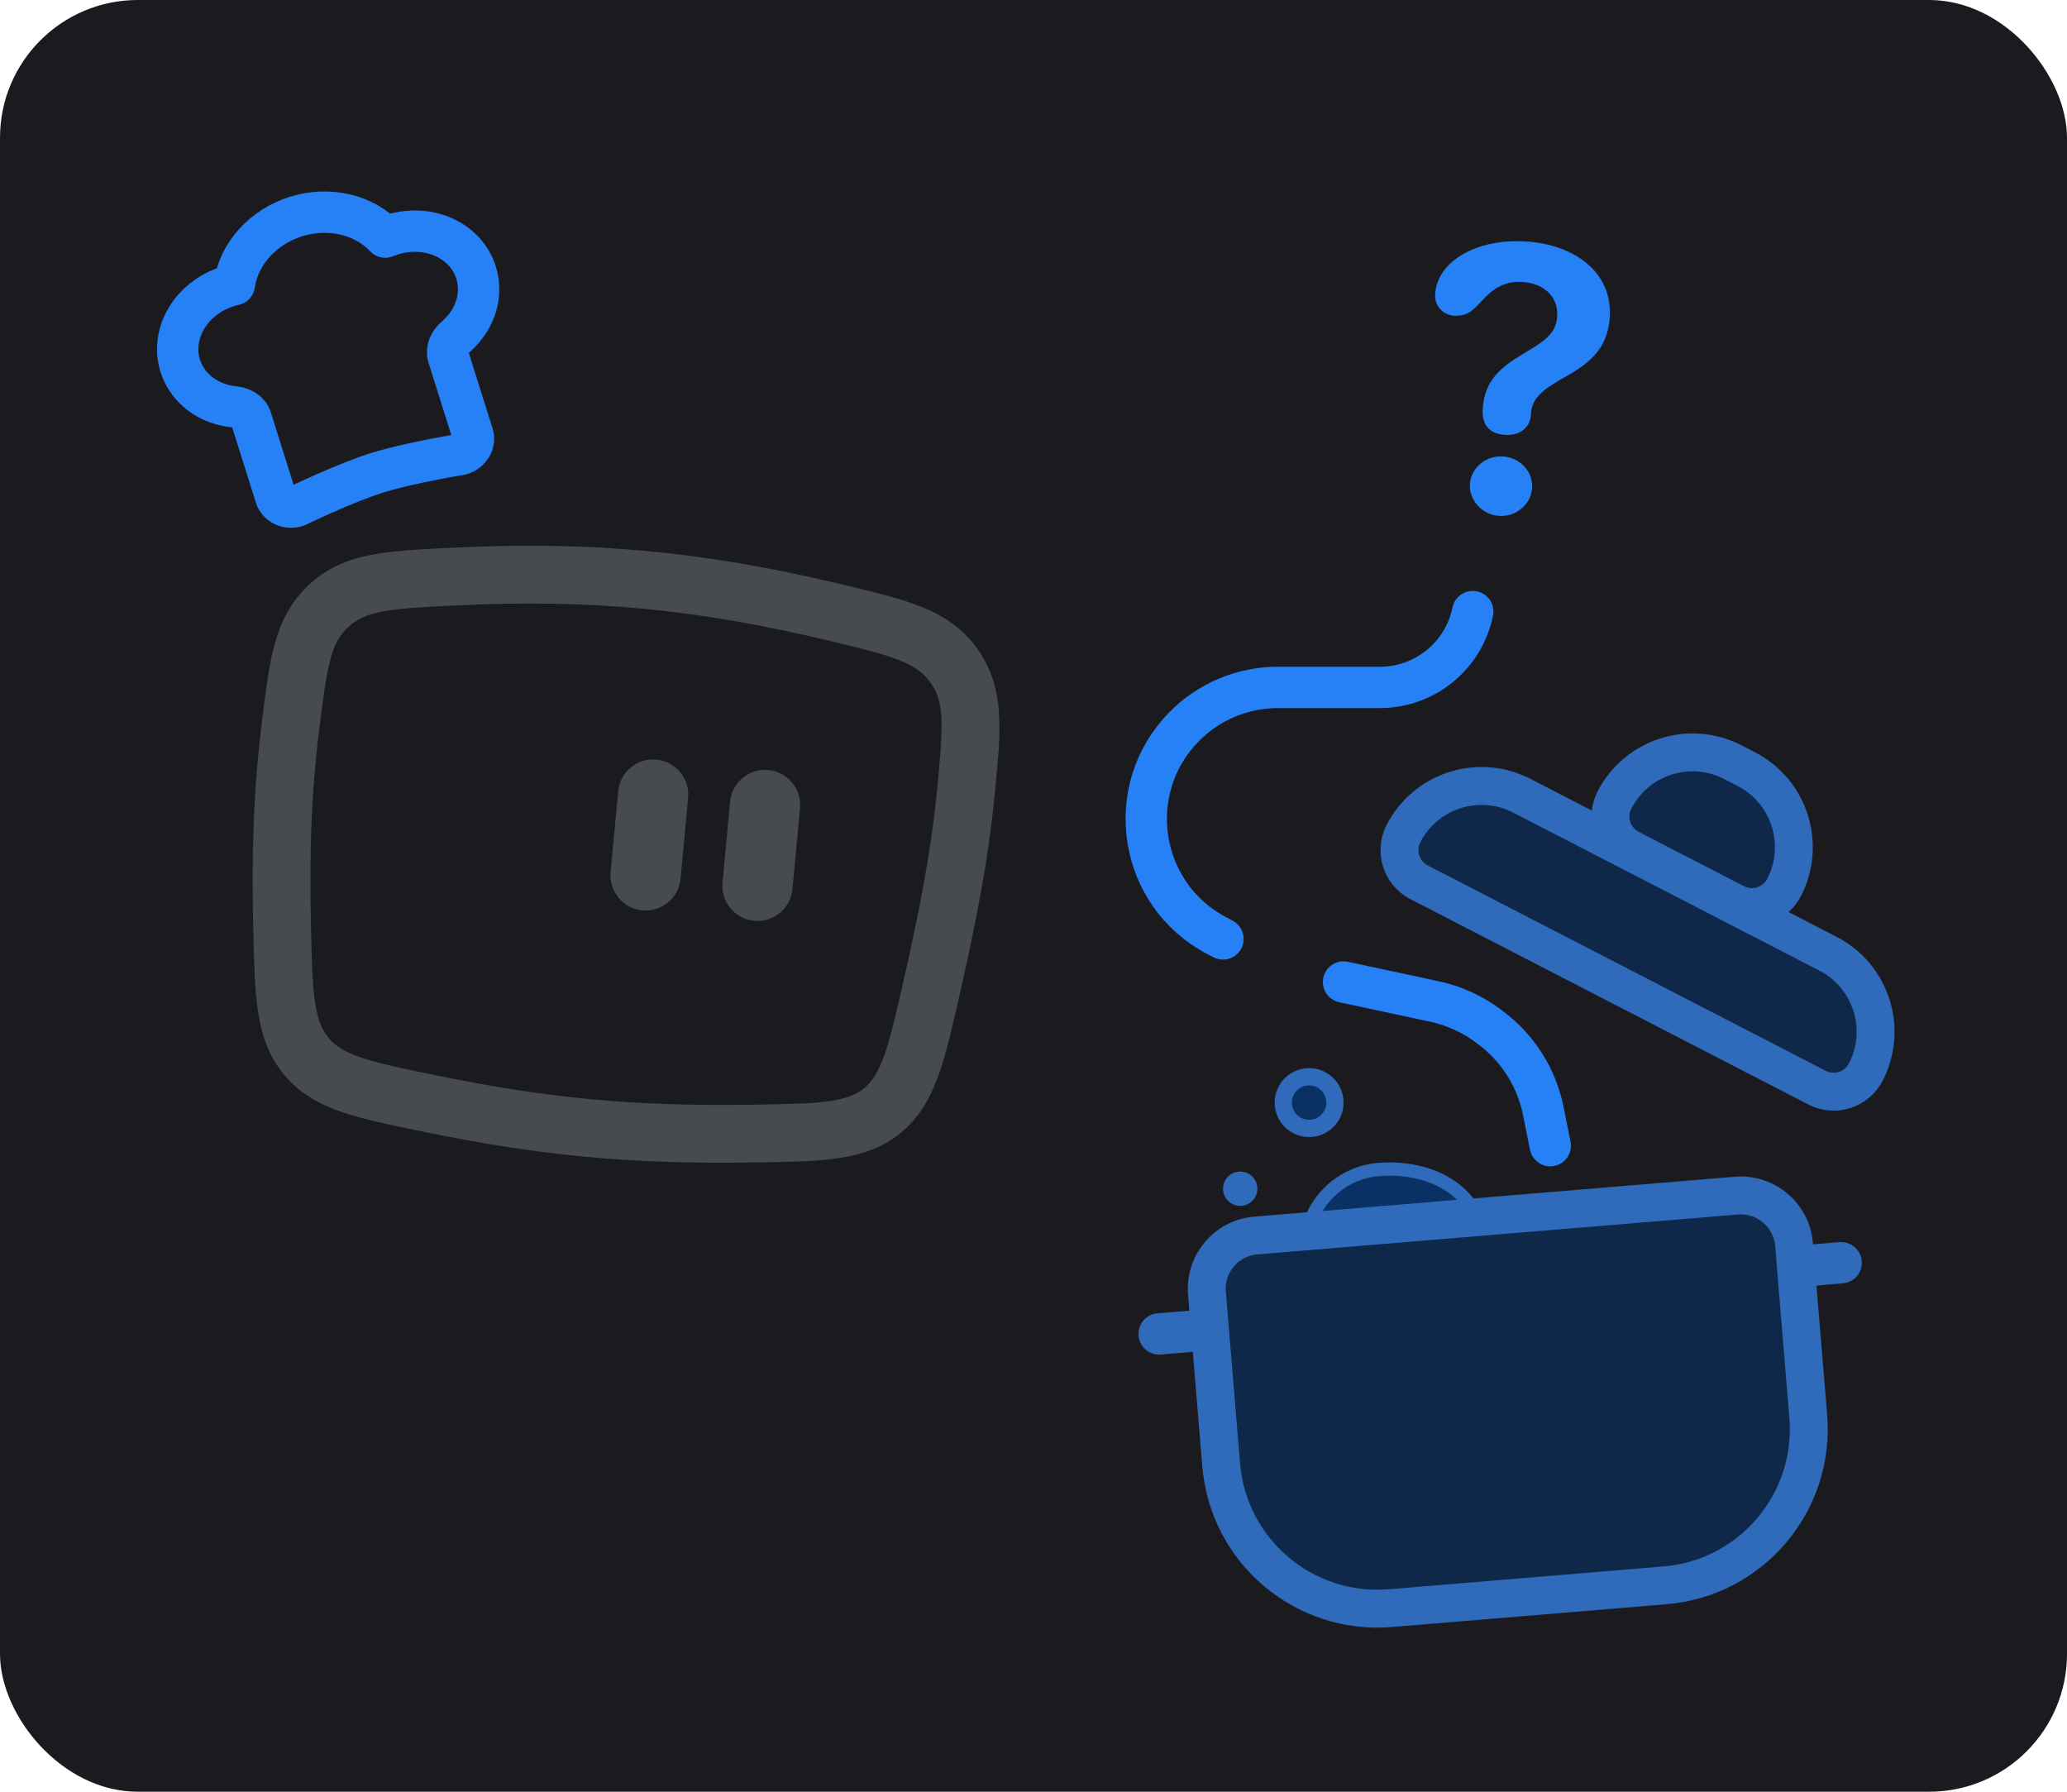<svg width="120" height="104" viewBox="0 0 120 104" fill="none" xmlns="http://www.w3.org/2000/svg">
<rect width="120" height="104" rx="8" fill="#1B1B1F"/>
<path d="M35.888 45.93C35.993 44.809 36.987 43.985 38.108 44.089C39.229 44.194 40.053 45.188 39.949 46.309L39.511 51.001C39.406 52.122 38.412 52.946 37.291 52.842C36.17 52.737 35.346 51.743 35.45 50.622L35.888 45.93Z" fill="#464B50"/>
<path d="M42.384 46.536C42.489 45.415 43.483 44.591 44.604 44.696C45.725 44.8 46.549 45.794 46.444 46.915L46.006 51.607C45.902 52.728 44.908 53.553 43.787 53.448C42.666 53.343 41.842 52.349 41.946 51.228L42.384 46.536Z" fill="#464B50"/>
<path fill-rule="evenodd" clip-rule="evenodd" d="M47.943 37.146C40.483 35.374 34.324 34.757 26.491 35.139C24.511 35.236 23.201 35.304 22.188 35.5C21.249 35.682 20.7 35.952 20.225 36.392C19.242 37.304 19.019 38.418 18.532 42.332C18.052 46.178 17.966 49.657 18.05 53.588C18.095 55.683 18.128 57.097 18.291 58.185C18.445 59.217 18.695 59.788 19.074 60.242C19.456 60.7 19.968 61.045 20.936 61.377C21.96 61.728 23.32 62.01 25.342 62.423C31.881 63.761 36.826 64.219 43.523 64.124C45.611 64.095 47.022 64.072 48.109 63.92C49.141 63.775 49.712 63.533 50.165 63.165C50.608 62.805 50.97 62.285 51.339 61.251C51.723 60.172 52.05 58.728 52.528 56.606C53.379 52.82 54.049 49.488 54.407 45.803C54.789 41.862 54.813 40.733 54.01 39.609C53.622 39.066 53.124 38.686 52.215 38.324C51.233 37.932 49.923 37.617 47.943 37.146ZM26.328 31.79C34.487 31.392 40.962 32.042 48.718 33.884L48.832 33.911C50.668 34.347 52.22 34.716 53.457 35.209C54.792 35.741 55.882 36.462 56.738 37.66C58.353 39.92 58.11 42.399 57.786 45.694C57.772 45.837 57.758 45.981 57.744 46.127C57.365 50.023 56.659 53.518 55.799 57.342L55.776 57.443C55.327 59.438 54.958 61.083 54.497 62.376C54.013 63.735 53.372 64.88 52.278 65.768C51.194 66.648 49.972 67.044 48.575 67.24C47.255 67.425 45.632 67.448 43.675 67.476L43.57 67.477C36.635 67.575 31.449 67.095 24.67 65.709L24.565 65.687C22.675 65.3 21.101 64.979 19.848 64.549C18.517 64.092 17.399 63.468 16.5 62.39C15.598 61.309 15.185 60.085 14.975 58.681C14.777 57.357 14.742 55.728 14.7 53.767L14.698 53.66C14.611 49.628 14.698 45.976 15.204 41.917C15.223 41.77 15.241 41.624 15.258 41.48C15.662 38.218 15.964 35.771 17.945 33.934C18.996 32.959 20.175 32.474 21.551 32.208C22.826 31.961 24.378 31.885 26.214 31.796C26.252 31.794 26.29 31.792 26.328 31.79Z" fill="#464B50"/>
<path d="M88.352 46.189C85.848 44.897 82.772 45.88 81.481 48.383C80.949 49.413 81.353 50.68 82.384 51.212L105.49 63.133C106.521 63.665 107.788 63.26 108.319 62.229C109.611 59.726 108.629 56.65 106.125 55.359L88.352 46.189Z" fill="#0F2748" stroke="#306ABA" stroke-width="2.2"/>
<path d="M100.6 44.24C98.096 42.949 95.02 43.931 93.729 46.434C93.197 47.465 93.602 48.731 94.632 49.263L100.745 52.417C101.775 52.949 103.042 52.544 103.574 51.514C104.865 49.01 103.883 45.934 101.38 44.643L100.6 44.24Z" fill="#0F2748" stroke="#306ABA" stroke-width="2.2"/>
<path d="M87.38 25.242C88.263 25.301 88.829 24.788 88.875 24.101C88.878 24.062 88.881 24.023 88.883 23.983C88.939 23.16 89.504 22.666 90.57 22.048C92.104 21.206 93.322 20.381 93.453 18.44C93.635 15.733 91.315 14.198 88.647 14.019C85.941 13.837 84.075 14.933 83.513 16.254C83.396 16.522 83.339 16.794 83.32 17.069C83.269 17.834 83.849 18.286 84.418 18.325C85.006 18.364 85.396 18.134 85.757 17.745L86.117 17.375C86.819 16.595 87.548 16.309 88.391 16.366C89.666 16.451 90.479 17.255 90.403 18.372C90.334 19.412 89.615 19.836 88.241 20.65C87.151 21.326 86.194 22.088 86.088 23.657C86.087 23.677 86.083 23.736 86.082 23.756C86.019 24.677 86.478 25.181 87.38 25.242ZM87.024 29.946C87.985 30.01 88.88 29.302 88.945 28.341C89.011 27.361 88.237 26.56 87.257 26.494C86.276 26.428 85.401 27.137 85.336 28.099C85.273 29.04 86.064 29.881 87.024 29.946Z" fill="#2781F6"/>
<path d="M85.5 35.5V35.5C84.978 38.061 82.726 39.9 80.113 39.9L74.189 39.9C72.148 39.9 70.192 40.716 68.757 42.167V42.167C65.147 45.815 66.088 51.915 70.629 54.305L71 54.5" stroke="#2781F6" stroke-width="2.4" stroke-linecap="round"/>
<path d="M78 57L83.282 58.132C84.414 58.374 85.48 58.86 86.406 59.554L86.555 59.666C88.129 60.847 89.213 62.567 89.599 64.497L90 66.5" stroke="#2781F6" stroke-width="2.4" stroke-linecap="round"/>
<path d="M85.65 70.453L85.835 70.825L86.192 70.611C87.313 69.939 88.733 69.975 89.913 70.475C91.105 70.98 91.939 71.903 92.02 72.889C92.189 74.931 90.281 76.818 87.408 77.055L75.964 78C74.713 78.104 73.677 77.878 72.949 77.433C72.23 76.995 71.799 76.339 71.732 75.524C71.676 74.846 71.809 74.041 72.308 73.47C72.788 72.921 73.684 72.502 75.349 72.74L75.779 72.801L75.788 72.367C75.836 70.059 77.654 68.08 80.031 67.883C82.508 67.679 84.743 68.641 85.65 70.453Z" fill="#0A3163" stroke="#306ABA" stroke-width="0.769"/>
<circle cx="76" cy="64" r="1.5" fill="#0A3163" stroke="#306ABA"/>
<circle cx="72" cy="69" r="0.5" fill="#0A3163" stroke="#306ABA"/>
<path d="M72.902 71.716C71.196 71.858 69.928 73.356 70.069 75.062L70.896 85.028C71.312 90.036 75.709 93.759 80.718 93.344L96.663 92.02C101.672 91.605 105.395 87.207 104.979 82.199L104.152 72.233C104.01 70.527 102.512 69.258 100.806 69.4L72.902 71.716Z" fill="#0F2748" stroke="#306ABA" stroke-width="2.2"/>
<path d="M104 72.331L106.79 72.099C107.451 72.044 108.031 72.535 108.085 73.196C108.14 73.856 107.649 74.436 106.989 74.491L104.198 74.722L104 72.331Z" fill="#306ABA"/>
<path d="M66.099 77.526C66.044 76.866 66.535 76.286 67.196 76.231L70.983 75.917L71.181 78.309L67.394 78.623C66.734 78.678 66.154 78.187 66.099 77.526Z" fill="#306ABA"/>
<path d="M26.766 26.375C27.019 26.296 27.233 26.13 27.362 25.914C27.491 25.698 27.523 25.45 27.452 25.225L26.735 22.951L26.019 20.676C25.896 20.288 26.094 19.864 26.433 19.573C27.136 18.972 27.599 18.178 27.74 17.331C27.882 16.484 27.692 15.638 27.206 14.943C26.719 14.248 25.966 13.749 25.081 13.533C24.195 13.317 23.233 13.398 22.364 13.763C21.756 13.116 20.939 12.658 20.017 12.446C19.094 12.235 18.106 12.279 17.174 12.572C16.241 12.866 15.407 13.397 14.772 14.099C14.137 14.802 13.731 15.645 13.603 16.524C12.683 16.724 11.849 17.209 11.248 17.893C10.647 18.578 10.317 19.418 10.316 20.266C10.316 21.114 10.646 21.915 11.246 22.528C11.847 23.141 12.681 23.526 13.601 23.616C14.046 23.661 14.451 23.895 14.573 24.282L16.007 28.832C16.078 29.057 16.247 29.242 16.476 29.345C16.705 29.448 16.976 29.461 17.229 29.381C17.229 29.381 19.992 28.043 21.863 27.453C23.735 26.863 26.766 26.375 26.766 26.375Z" stroke="#2781F6" stroke-width="2.4" stroke-linecap="round" stroke-linejoin="round"/>
</svg>
